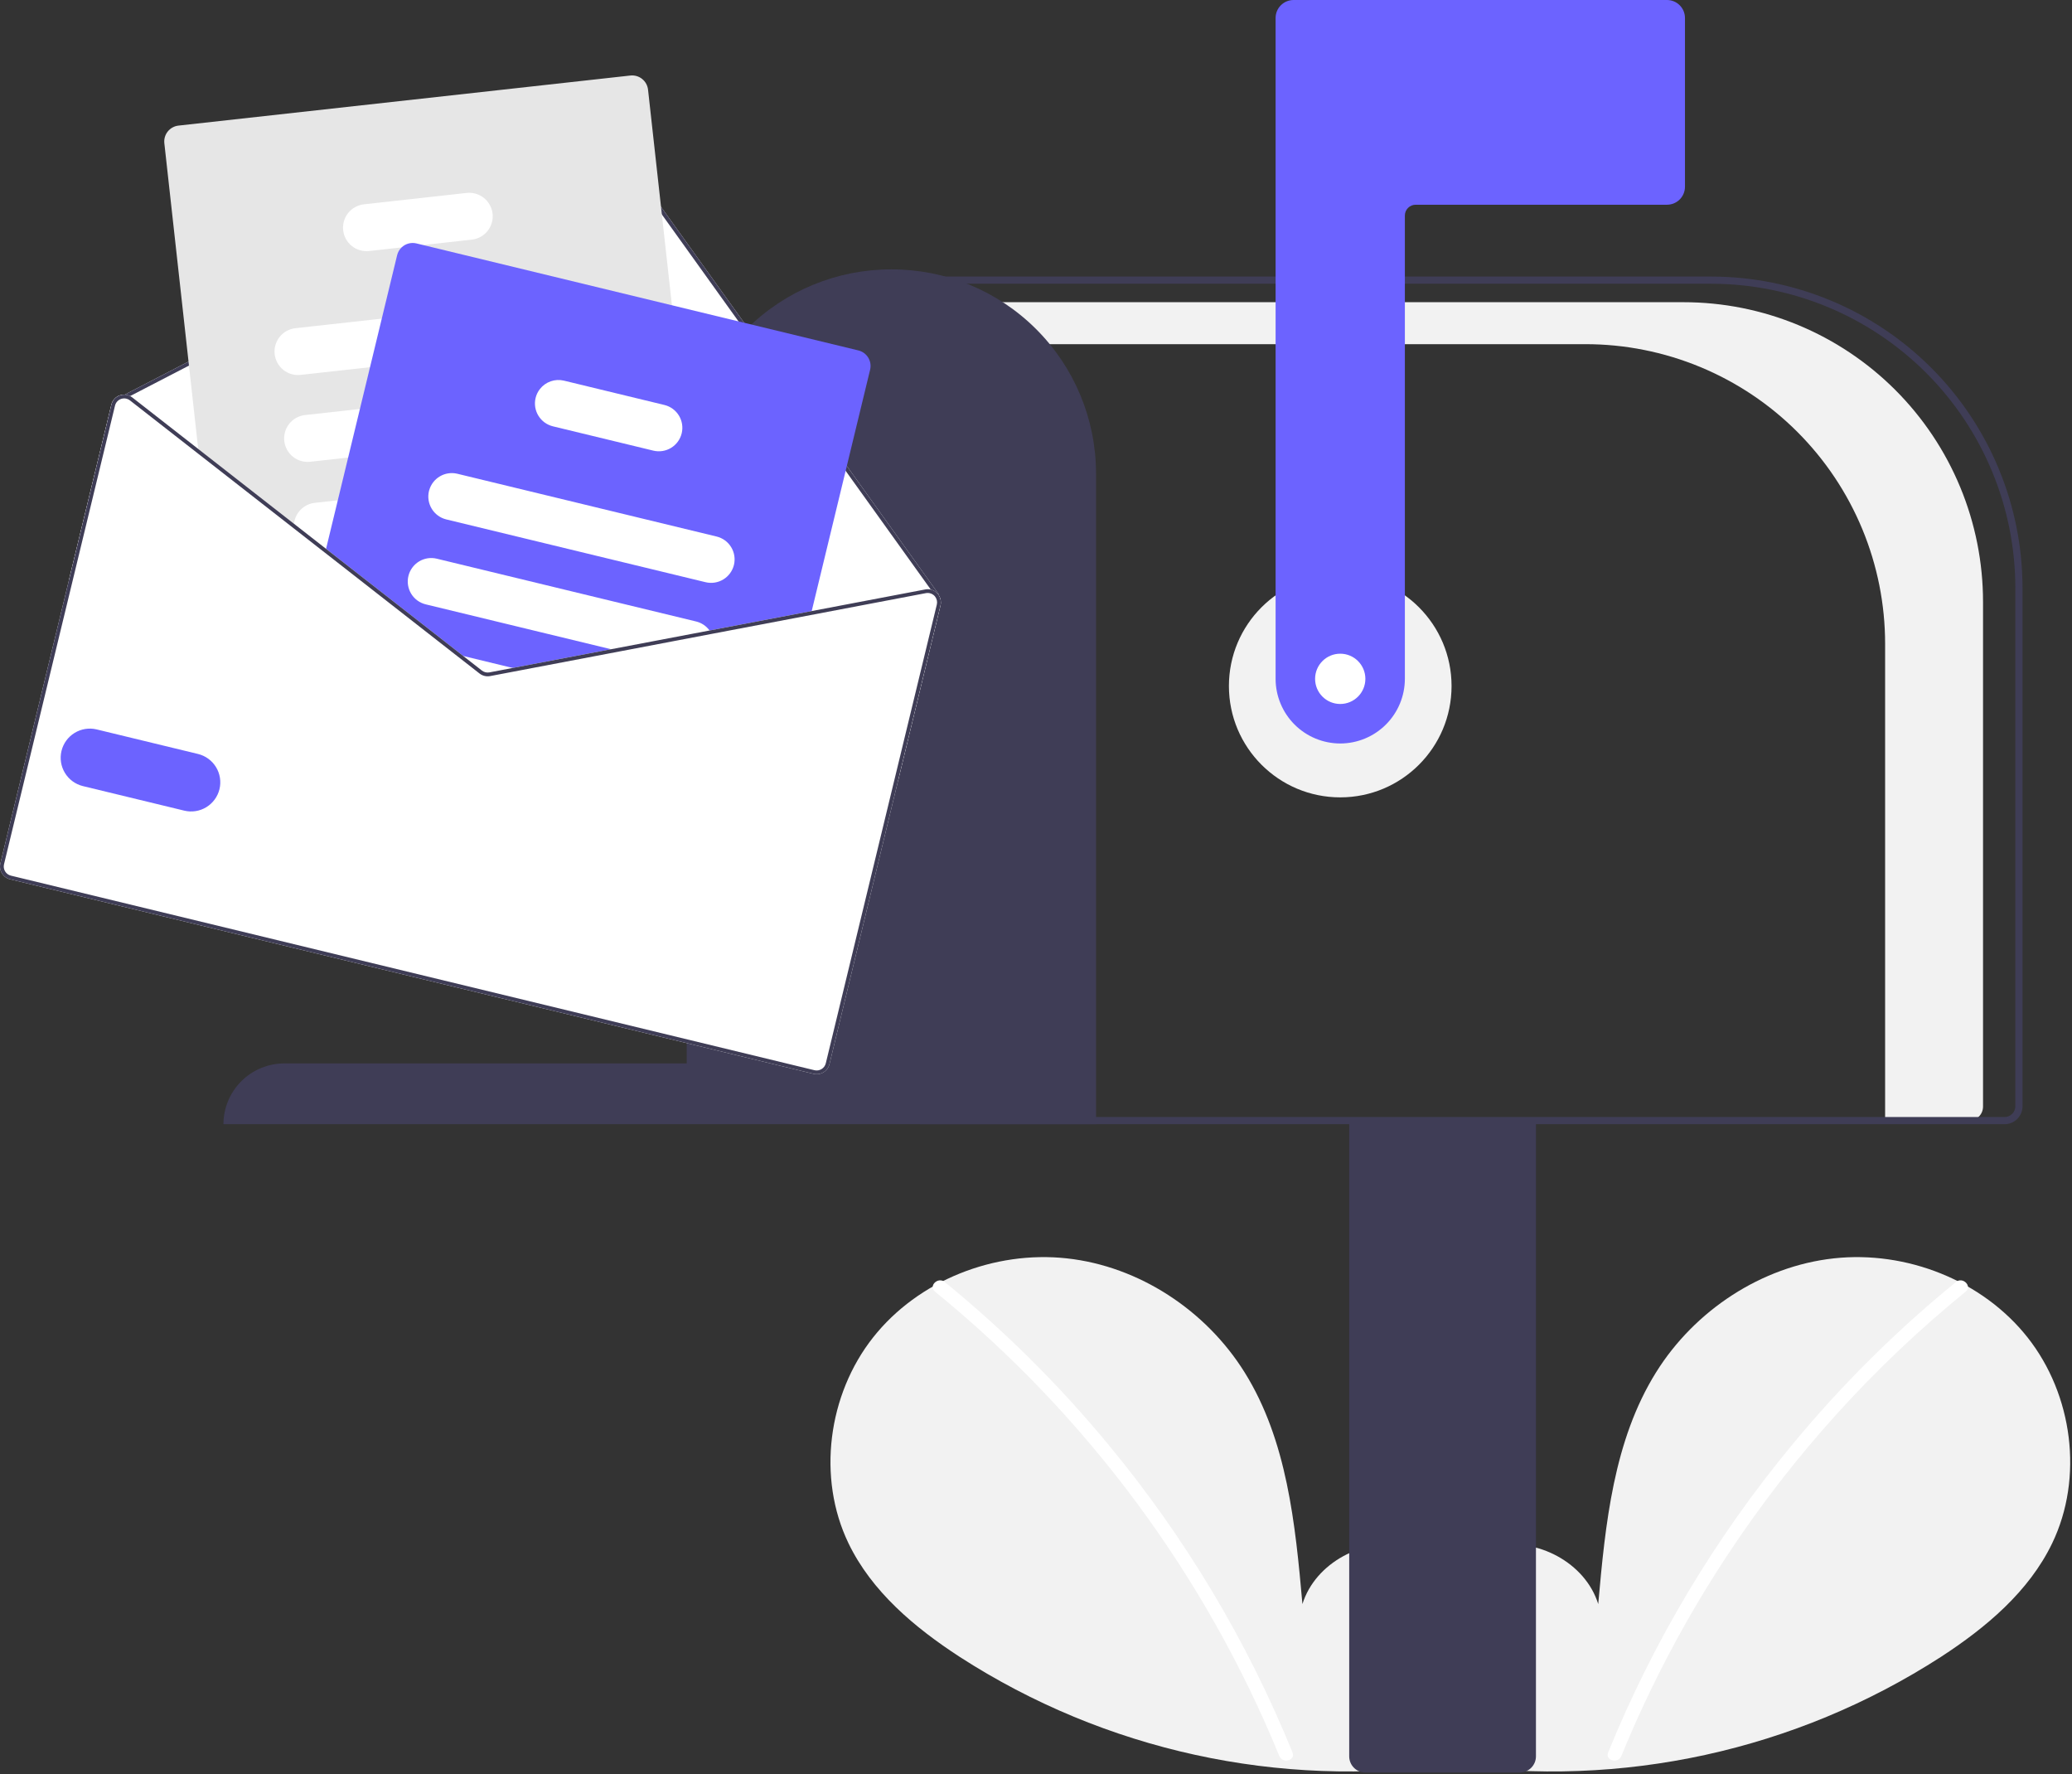 <svg width="577" height="494" viewBox="0 0 577 494" fill="none" xmlns="http://www.w3.org/2000/svg">
<rect x="0" y="0" width="577" height="494" fill="#333333" stroke="none"/>
<g clip-path="url(#clip0_1_2)">
<path d="M407.077 488.35C397.823 480.53 392.201 468.177 393.676 456.151C395.15 444.125 404.281 433.069 416.124 430.515C427.968 427.962 441.47 435.031 445.067 446.601C447.047 424.295 449.328 401.054 461.187 382.058C471.926 364.858 490.525 352.551 510.682 350.349C530.839 348.147 552.062 356.463 564.633 372.373C577.204 388.283 580.282 411.412 571.478 429.678C564.992 443.133 553.042 453.147 540.522 461.294C500.065 487.398 451.542 498.013 403.881 491.187" fill="#F2F2F2"/>
<path d="M544.7 356.924C528.068 370.471 512.81 385.623 499.146 402.159C477.763 427.95 460.459 456.866 447.838 487.9C446.914 490.164 450.59 491.15 451.504 488.911C459.53 469.29 469.46 450.502 481.151 432.818C499.382 405.192 521.718 380.507 547.388 359.613C549.286 358.067 546.582 355.391 544.7 356.924Z" fill="white"/>
<path d="M400.685 488.35C409.94 480.53 415.561 468.177 414.087 456.151C412.613 444.125 403.482 433.069 391.638 430.515C379.794 427.962 366.293 435.031 362.695 446.601C360.716 424.295 358.434 401.054 346.575 382.058C335.837 364.858 317.238 352.551 297.081 350.349C276.923 348.147 255.701 356.463 243.129 372.373C230.558 388.283 227.48 411.412 236.285 429.678C242.771 443.133 254.72 453.147 267.24 461.294C307.697 487.398 356.22 498.013 403.881 491.187" fill="#F2F2F2"/>
<path d="M263.062 356.924C279.695 370.471 294.953 385.623 308.616 402.159C330 427.95 347.303 456.866 359.925 487.9C360.848 490.164 357.172 491.15 356.258 488.911C335.608 438.474 302.642 394.019 260.374 359.613C258.476 358.067 261.18 355.391 263.062 356.924Z" fill="white"/>
<path d="M373.222 222C356.102 222 342.222 208.121 342.222 191C342.222 173.879 356.102 160 373.222 160C390.343 160 404.222 173.879 404.222 191C404.222 208.121 390.343 222 373.222 222Z" fill="#F2F2F2"/>
<path d="M468.804 84.138H255.222V95.823H441.538C452.493 95.823 463.34 97.981 473.461 102.173C483.582 106.365 492.778 112.509 500.524 120.256C508.27 128.002 514.415 137.198 518.607 147.319C522.799 157.439 524.957 168.287 524.957 179.241V312H548.327C549.36 312 550.351 311.59 551.082 310.859C551.812 310.129 552.222 309.138 552.223 308.105V167.556C552.223 156.601 550.065 145.754 545.873 135.633C541.68 125.512 535.536 116.316 527.79 108.57C520.044 100.824 510.848 94.68 500.727 90.487C490.606 86.295 479.759 84.138 468.804 84.138Z" fill="#F2F2F2"/>
<path d="M427.723 489V311.5H375.722V489C375.724 490.193 376.198 491.337 377.042 492.18C377.886 493.024 379.029 493.499 380.223 493.5H423.223C424.416 493.499 425.559 493.024 426.403 492.18C427.247 491.337 427.721 490.193 427.723 489Z" fill="#3F3D56"/>
<path d="M563.223 308V163.666C563.197 140.688 554.057 118.66 537.81 102.412C521.563 86.165 499.534 77.026 476.557 77H256.222V313H558.223C559.548 312.998 560.819 312.471 561.756 311.534C562.694 310.597 563.221 309.326 563.223 308ZM258.222 79H476.557C499.004 79.025 520.524 87.954 536.397 103.826C552.269 119.698 561.197 141.219 561.223 163.666V308C561.222 308.795 560.905 309.558 560.343 310.12C559.78 310.683 559.018 310.999 558.223 311H258.222V79Z" fill="#3F3D56"/>
<path d="M373.222 207C377.995 206.995 382.57 205.096 385.944 201.722C389.319 198.347 391.217 193.772 391.222 189V60C391.223 59.205 391.54 58.442 392.102 57.88C392.665 57.317 393.427 57.001 394.222 57H464.222C465.548 56.998 466.819 56.471 467.756 55.534C468.694 54.596 469.221 53.326 469.222 52V5C469.221 3.674 468.694 2.404 467.756 1.466C466.819 0.529 465.548 0.002 464.222 0H360.222C358.897 0.002 357.626 0.529 356.689 1.466C355.751 2.403 355.224 3.674 355.222 5V189C355.228 193.772 357.126 198.347 360.5 201.722C363.875 205.096 368.45 206.995 373.222 207Z" fill="#6C63FF"/>
<path d="M248.222 75C233.137 74.968 218.656 80.931 207.967 91.576C197.277 102.22 191.254 116.676 191.222 131.761V296.071H79.222C74.723 296.062 70.405 297.84 67.216 301.015C64.028 304.19 62.232 308.501 62.222 313H305.222V131.761C305.191 116.676 299.168 102.22 288.478 91.576C277.789 80.931 263.308 74.968 248.222 75Z" fill="#3F3D56"/>
<path d="M261.901 168.568L250.098 217.324L19.216 161.432L31.019 112.676C31.162 112.08 31.453 111.529 31.865 111.076C32.277 110.622 32.797 110.28 33.377 110.081C33.805 109.93 34.258 109.862 34.711 109.88L168.17 40.778C168.952 40.379 169.851 40.272 170.705 40.477C171.559 40.683 172.311 41.186 172.827 41.897L237.146 131.591L261.394 165.414C261.438 165.473 261.469 165.541 261.484 165.613C261.5 165.686 261.499 165.76 261.483 165.832C261.977 166.654 262.127 167.636 261.901 168.568Z" fill="white"/>
<path d="M261.483 165.832C261.472 165.896 261.448 165.956 261.413 166.01C261.378 166.065 261.333 166.111 261.28 166.148C261.218 166.191 261.147 166.221 261.072 166.235C260.998 166.25 260.921 166.25 260.847 166.234C260.726 166.201 260.62 166.128 260.548 166.026L260.465 165.911L259.202 164.145L236.273 132.181L171.972 42.508C171.606 42 171.069 41.64 170.459 41.494C169.85 41.348 169.208 41.425 168.651 41.712L36.225 110.278L35.037 110.895C34.989 110.915 34.94 110.933 34.889 110.947C34.8 110.931 34.709 110.922 34.618 110.921C34.494 110.879 34.39 110.792 34.328 110.676C34.296 110.615 34.276 110.549 34.27 110.48C34.263 110.411 34.27 110.342 34.291 110.276C34.311 110.211 34.344 110.149 34.388 110.096C34.432 110.043 34.486 109.999 34.547 109.967L34.711 109.88L168.17 40.778C168.952 40.379 169.851 40.272 170.705 40.477C171.559 40.683 172.311 41.186 172.827 41.897L237.146 131.591L261.394 165.414C261.438 165.473 261.469 165.541 261.484 165.613C261.5 165.686 261.499 165.76 261.483 165.832Z" fill="#3F3D56"/>
<path d="M192.142 170.804L187.003 171.374L148.861 175.599L123.575 178.399L122.081 178.565L90.529 153.92L89.32 152.976L81.868 147.156L55.354 126.449L55.195 124.995L45.765 39.881C45.636 38.709 45.977 37.534 46.714 36.613C47.451 35.692 48.522 35.101 49.694 34.969L175.55 21.028C176.722 20.9 177.896 21.241 178.817 21.978C179.738 22.714 180.329 23.785 180.461 24.957L187.112 84.994L190.801 118.28L194.101 148.059L195.63 161.888L196.077 165.894C196.204 167.066 195.861 168.241 195.124 169.162C194.387 170.082 193.314 170.672 192.142 170.804Z" fill="#E6E6E6"/>
<path d="M157.557 96.198L103.041 102.236L83.707 104.377C82.853 104.471 81.99 104.397 81.165 104.157C80.34 103.918 79.57 103.518 78.9 102.982C78.23 102.445 77.671 101.782 77.257 101.029C76.844 100.277 76.582 99.45 76.487 98.597C76.393 97.743 76.467 96.879 76.707 96.054C76.946 95.23 77.345 94.46 77.882 93.79C78.419 93.119 79.082 92.561 79.835 92.147C80.587 91.733 81.414 91.471 82.267 91.377L106.314 88.713L156.114 83.192C157.838 83.001 159.567 83.503 160.921 84.587C162.276 85.671 163.144 87.249 163.335 88.973C163.527 90.697 163.025 92.427 161.942 93.782C160.858 95.136 159.281 96.005 157.557 96.198Z" fill="white"/>
<path d="M160.661 120.314C160.521 120.339 160.38 120.364 160.237 120.378L96.952 127.389L86.385 128.562C84.661 128.752 82.931 128.25 81.577 127.166C80.222 126.081 79.354 124.503 79.163 122.778C78.973 121.054 79.475 119.324 80.559 117.97C81.644 116.615 83.222 115.747 84.947 115.557L100.225 113.866L150.356 108.312L158.792 107.377C160.479 107.188 162.173 107.664 163.516 108.702C164.859 109.74 165.746 111.26 165.989 112.94C166.231 114.62 165.811 116.329 164.817 117.705C163.823 119.081 162.333 120.017 160.661 120.314Z" fill="white"/>
<path d="M167.824 141.698C167.305 142.559 166.595 143.288 165.749 143.831C164.902 144.373 163.942 144.712 162.943 144.823L137.005 147.696L90.808 152.814L90.797 152.811L89.32 152.976L81.868 147.156C81.822 146.714 81.821 146.268 81.867 145.826C82.024 144.341 82.683 142.955 83.735 141.896C84.788 140.837 86.17 140.168 87.653 140.002L94.071 139.289L119.528 136.472L137.845 134.44L161.505 131.818C162.717 131.684 163.943 131.891 165.044 132.417C166.145 132.943 167.077 133.767 167.734 134.795C168.391 135.822 168.748 137.013 168.764 138.233C168.78 139.453 168.454 140.653 167.824 141.698Z" fill="white"/>
<path d="M131.391 66.72L117.826 68.222L111.835 68.887L102.785 69.889C101.06 70.08 99.331 69.578 97.976 68.493C96.622 67.408 95.754 65.83 95.563 64.106C95.373 62.381 95.875 60.651 96.959 59.297C98.044 57.943 99.622 57.075 101.346 56.884L129.946 53.718C131.67 53.527 133.399 54.028 134.754 55.111C136.109 56.195 136.977 57.772 137.169 59.496C137.36 61.221 136.859 62.95 135.776 64.305C134.692 65.659 133.115 66.528 131.391 66.72Z" fill="white"/>
<path d="M242.306 102.932L225.769 171.246L198.167 176.494L172.635 181.355L145.242 186.567L136.489 188.233C135.976 188.33 135.449 188.316 134.942 188.194C134.436 188.071 133.961 187.842 133.549 187.521L126.527 182.037L122.081 178.565L90.529 153.92L110.591 71.046C110.789 70.222 111.221 69.472 111.835 68.887C112.374 68.37 113.034 67.996 113.755 67.801C114.476 67.606 115.234 67.595 115.96 67.77L239.03 97.563C240.176 97.841 241.164 98.563 241.779 99.569C242.393 100.576 242.583 101.785 242.306 102.932Z" fill="#6C63FF"/>
<path d="M204.386 157.278C203.976 158.963 202.915 160.417 201.434 161.32C199.954 162.223 198.176 162.502 196.49 162.096L124.275 144.614C122.591 144.204 121.138 143.142 120.234 141.662C119.331 140.182 119.052 138.404 119.457 136.718C119.476 136.635 119.499 136.553 119.528 136.472C119.989 134.846 121.061 133.463 122.52 132.611C123.979 131.758 125.711 131.504 127.353 131.9L199.568 149.382C201.253 149.792 202.707 150.853 203.61 152.333C204.513 153.814 204.792 155.592 204.386 157.278Z" fill="white"/>
<path d="M198.167 176.494L172.635 181.355L118.551 168.262C116.865 167.854 115.41 166.793 114.507 165.312C113.603 163.831 113.325 162.052 113.733 160.366C114.141 158.68 115.202 157.225 116.683 156.322C118.164 155.418 119.943 155.14 121.629 155.548L193.843 173.03C195.352 173.392 196.681 174.283 197.59 175.541C197.809 175.842 198.002 176.161 198.167 176.494Z" fill="white"/>
<path d="M145.242 186.567L136.489 188.233C135.976 188.33 135.449 188.316 134.942 188.194C134.436 188.071 133.961 187.842 133.549 187.521L126.527 182.037L145.242 186.567Z" fill="white"/>
<path d="M189.835 120.647C189.425 122.332 188.364 123.786 186.884 124.689C185.403 125.592 183.625 125.871 181.939 125.465L153.969 118.694C152.284 118.283 150.831 117.222 149.928 115.742C149.024 114.261 148.745 112.484 149.151 110.798C149.368 109.892 149.779 109.044 150.356 108.312C151.129 107.322 152.172 106.576 153.358 106.162C154.545 105.749 155.825 105.685 157.046 105.98L185.017 112.751C186.703 113.159 188.157 114.22 189.061 115.701C189.964 117.182 190.243 118.961 189.835 120.647Z" fill="white"/>
<path d="M172.637 181.354L145.239 186.568L136.489 188.234C135.977 188.33 135.45 188.316 134.944 188.193C134.437 188.071 133.963 187.842 133.551 187.523L126.524 182.037L128.99 182.634L134.195 186.695C134.489 186.923 134.829 187.087 135.19 187.174C135.552 187.262 135.928 187.272 136.294 187.203L142.773 185.971L170.171 180.757L172.637 181.354ZM90.8 152.815L90.533 153.917L89.318 152.972L90.8 152.815ZM172.637 181.354L145.239 186.568L136.489 188.234C135.977 188.33 135.45 188.316 134.944 188.193C134.437 188.071 133.963 187.842 133.551 187.523L126.524 182.037L128.99 182.634L134.195 186.695C134.489 186.923 134.829 187.087 135.19 187.174C135.552 187.262 135.928 187.272 136.294 187.203L142.773 185.971L170.171 180.757L172.637 181.354ZM172.637 181.354L145.239 186.568L136.489 188.234C135.977 188.33 135.45 188.316 134.944 188.193C134.437 188.071 133.963 187.842 133.551 187.523L126.524 182.037L128.99 182.634L134.195 186.695C134.489 186.923 134.829 187.087 135.19 187.174C135.552 187.262 135.928 187.272 136.294 187.203L142.773 185.971L170.171 180.757L172.637 181.354ZM261.901 168.567L230.985 296.278C230.755 297.221 230.161 298.036 229.332 298.541C228.503 299.047 227.507 299.204 226.562 298.976L2.802 244.808C1.858 244.579 1.044 243.984 0.538 243.155C0.032 242.326 -0.124 241.33 0.103 240.386L31.019 112.676C31.162 112.08 31.453 111.529 31.865 111.076C32.277 110.622 32.797 110.28 33.377 110.081C33.805 109.93 34.258 109.862 34.711 109.88C35.24 109.895 35.758 110.032 36.225 110.278C36.441 110.381 36.645 110.507 36.832 110.655L55.197 124.995L81.867 145.829L90.802 152.808L90.8 152.815L90.807 152.817L123.573 178.395L128.99 182.634L134.195 186.695C134.489 186.923 134.829 187.087 135.19 187.174C135.552 187.262 135.928 187.272 136.294 187.203L142.773 185.971L170.171 180.757L197.594 175.542L257.655 164.112C258.167 164.01 258.695 164.022 259.202 164.145C259.885 164.312 260.506 164.672 260.99 165.181C261.176 165.381 261.341 165.599 261.483 165.832C261.977 166.654 262.127 167.636 261.901 168.567ZM172.637 181.354L145.239 186.568L136.489 188.234C135.977 188.33 135.45 188.316 134.944 188.193C134.437 188.071 133.963 187.842 133.551 187.523L126.524 182.037L128.99 182.634L134.195 186.695C134.489 186.923 134.829 187.087 135.19 187.174C135.552 187.262 135.928 187.272 136.294 187.203L142.773 185.971L170.171 180.757L172.637 181.354ZM172.637 181.354L145.239 186.568L136.489 188.234C135.977 188.33 135.45 188.316 134.944 188.193C134.437 188.071 133.963 187.842 133.551 187.523L126.524 182.037L128.99 182.634L134.195 186.695C134.489 186.923 134.829 187.087 135.19 187.174C135.552 187.262 135.928 187.272 136.294 187.203L142.773 185.971L170.171 180.757L172.637 181.354ZM172.637 181.354L145.239 186.568L136.489 188.234C135.977 188.33 135.45 188.316 134.944 188.193C134.437 188.071 133.963 187.842 133.551 187.523L126.524 182.037L128.99 182.634L134.195 186.695C134.489 186.923 134.829 187.087 135.19 187.174C135.552 187.262 135.928 187.272 136.294 187.203L142.773 185.971L170.171 180.757L172.637 181.354Z" fill="white"/>
<path d="M172.637 181.354L145.239 186.568L136.489 188.234C135.977 188.33 135.45 188.316 134.944 188.193C134.437 188.071 133.963 187.842 133.551 187.523L126.524 182.037L128.99 182.634L134.195 186.695C134.489 186.923 134.829 187.087 135.19 187.174C135.552 187.262 135.928 187.272 136.294 187.203L142.773 185.971L170.171 180.757L172.637 181.354ZM90.8 152.815L90.533 153.917L89.318 152.972L90.8 152.815ZM172.637 181.354L145.239 186.568L136.489 188.234C135.977 188.33 135.45 188.316 134.944 188.193C134.437 188.071 133.963 187.842 133.551 187.523L126.524 182.037L128.99 182.634L134.195 186.695C134.489 186.923 134.829 187.087 135.19 187.174C135.552 187.262 135.928 187.272 136.294 187.203L142.773 185.971L170.171 180.757L172.637 181.354ZM172.637 181.354L145.239 186.568L136.489 188.234C135.977 188.33 135.45 188.316 134.944 188.193C134.437 188.071 133.963 187.842 133.551 187.523L126.524 182.037L128.99 182.634L134.195 186.695C134.489 186.923 134.829 187.087 135.19 187.174C135.552 187.262 135.928 187.272 136.294 187.203L142.773 185.971L170.171 180.757L172.637 181.354ZM260.465 165.911L260.329 166.013C260.306 165.976 260.266 165.942 260.236 165.903C259.933 165.588 259.557 165.353 259.141 165.219C258.724 165.085 258.281 165.056 257.851 165.136L198.166 176.49L172.637 181.354L145.239 186.568L136.489 188.234C135.977 188.33 135.45 188.316 134.944 188.193C134.437 188.071 133.963 187.842 133.551 187.523L126.524 182.037L128.99 182.634L134.195 186.695C134.489 186.923 134.829 187.087 135.19 187.174C135.552 187.262 135.928 187.272 136.294 187.203L142.773 185.971L170.171 180.757L197.594 175.542L257.655 164.112C258.167 164.01 258.695 164.022 259.202 164.145L260.465 165.911ZM261.901 168.567L230.985 296.278C230.755 297.221 230.161 298.036 229.332 298.541C228.503 299.047 227.507 299.204 226.562 298.976L2.802 244.808C1.858 244.579 1.044 243.984 0.538 243.155C0.032 242.326 -0.124 241.33 0.103 240.386L31.019 112.676C31.162 112.08 31.453 111.529 31.865 111.076C32.277 110.622 32.797 110.28 33.377 110.081C33.805 109.93 34.258 109.862 34.711 109.88C35.24 109.895 35.758 110.032 36.225 110.278C36.441 110.381 36.645 110.507 36.832 110.655L55.197 124.995L81.867 145.829L90.802 152.808L90.8 152.815L90.807 152.817L123.573 178.395L128.99 182.634L134.195 186.695C134.489 186.923 134.829 187.087 135.19 187.174C135.552 187.262 135.928 187.272 136.294 187.203L142.773 185.971L170.171 180.757L197.594 175.542L257.655 164.112C258.167 164.01 258.695 164.022 259.202 164.145C259.885 164.312 260.506 164.672 260.99 165.181C261.176 165.381 261.341 165.599 261.483 165.832C261.977 166.654 262.127 167.636 261.901 168.567ZM260.881 168.321C260.972 167.944 260.978 167.552 260.898 167.173C260.818 166.794 260.655 166.438 260.419 166.13C260.398 166.085 260.367 166.045 260.329 166.013C260.306 165.976 260.266 165.942 260.236 165.903C259.933 165.588 259.557 165.353 259.141 165.219C258.724 165.085 258.281 165.056 257.851 165.136L198.166 176.49L172.637 181.354L145.239 186.568L136.489 188.234C135.977 188.33 135.45 188.316 134.944 188.193C134.437 188.071 133.963 187.842 133.551 187.523L126.524 182.037L122.08 178.565L90.533 153.917L89.318 152.972L81.871 147.155L55.353 126.445L36.182 111.474C35.89 111.247 35.554 111.084 35.195 110.997C35.094 110.972 34.992 110.956 34.889 110.947C34.8 110.93 34.709 110.922 34.618 110.921C34.312 110.918 34.007 110.968 33.717 111.068C33.304 111.212 32.933 111.457 32.639 111.78C32.344 112.104 32.136 112.496 32.031 112.921L1.115 240.631C1.034 240.966 1.019 241.313 1.072 241.653C1.125 241.994 1.245 242.32 1.425 242.614C1.604 242.908 1.84 243.164 2.118 243.367C2.396 243.57 2.712 243.716 3.047 243.796L226.807 297.964C227.483 298.126 228.194 298.014 228.787 297.651C229.379 297.289 229.803 296.706 229.965 296.031L260.881 168.321ZM172.637 181.354L145.239 186.568L136.489 188.234C135.977 188.33 135.45 188.316 134.944 188.193C134.437 188.071 133.963 187.842 133.551 187.523L126.524 182.037L128.99 182.634L134.195 186.695C134.489 186.923 134.829 187.087 135.19 187.174C135.552 187.262 135.928 187.272 136.294 187.203L142.773 185.971L170.171 180.757L172.637 181.354ZM172.637 181.354L145.239 186.568L136.489 188.234C135.977 188.33 135.45 188.316 134.944 188.193C134.437 188.071 133.963 187.842 133.551 187.523L126.524 182.037L128.99 182.634L134.195 186.695C134.489 186.923 134.829 187.087 135.19 187.174C135.552 187.262 135.928 187.272 136.294 187.203L142.773 185.971L170.171 180.757L172.637 181.354ZM172.637 181.354L145.239 186.568L136.489 188.234C135.977 188.33 135.45 188.316 134.944 188.193C134.437 188.071 133.963 187.842 133.551 187.523L126.524 182.037L128.99 182.634L134.195 186.695C134.489 186.923 134.829 187.087 135.19 187.174C135.552 187.262 135.928 187.272 136.294 187.203L142.773 185.971L170.171 180.757L172.637 181.354Z" fill="#3F3D56"/>
<path d="M61.12 219.717C61.625 217.625 61.278 215.418 60.157 213.58C59.035 211.743 57.231 210.425 55.14 209.916L26.898 203.079C24.808 202.581 22.606 202.932 20.774 204.054C18.942 205.176 17.63 206.979 17.125 209.067C16.619 211.155 16.962 213.358 18.078 215.194C19.193 217.03 20.991 218.349 23.078 218.861L51.319 225.698C53.412 226.202 55.619 225.856 57.456 224.734C59.294 223.613 60.612 221.809 61.12 219.717Z" fill="#6C63FF"/>
<path d="M373.222 196C369.356 196 366.222 192.866 366.222 189C366.222 185.134 369.356 182 373.222 182C377.088 182 380.222 185.134 380.222 189C380.222 192.866 377.088 196 373.222 196Z" fill="white"/>
</g>
<defs>
<clipPath id="clip0_1_2">
<rect width="576.499" height="493.5" fill="white" transform="matrix(-1 0 0 1 576.499 0)"/>
</clipPath>
</defs>
</svg>
